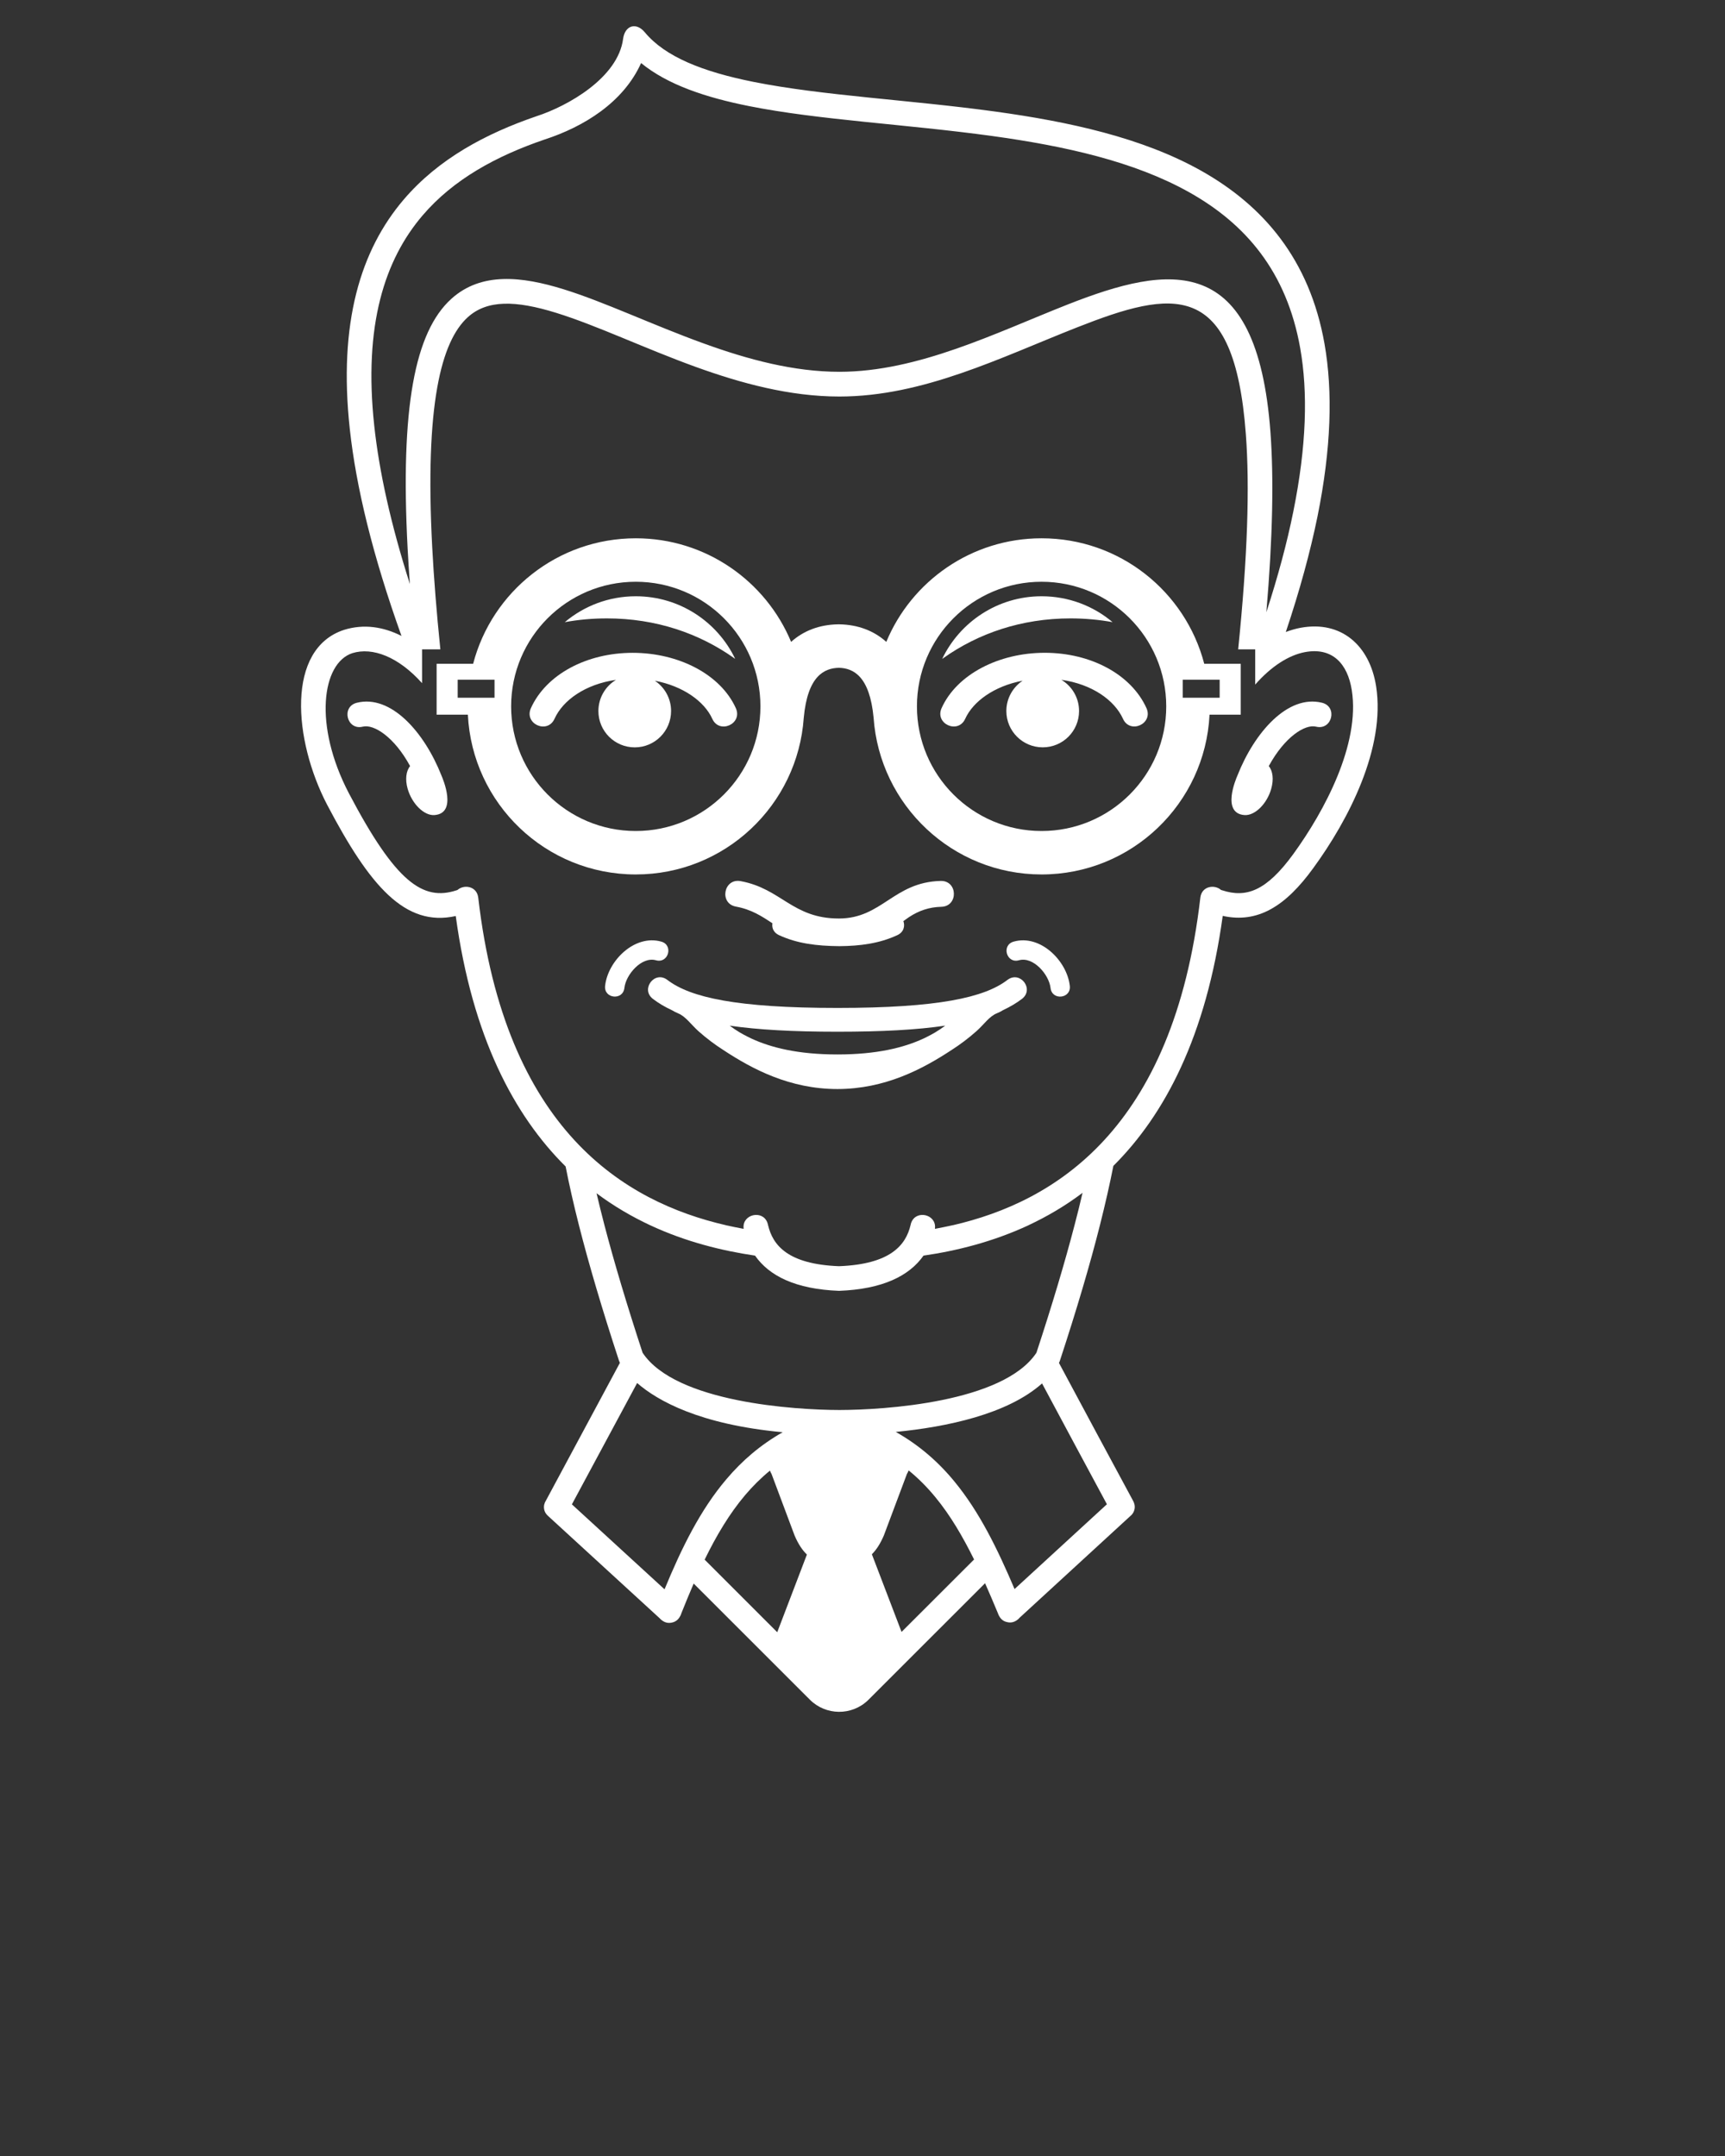 <svg xmlns="http://www.w3.org/2000/svg" xmlns:xlink="http://www.w3.org/1999/xlink" version="1.1" baseProfile="tiny" x="0px" y="0px" viewBox="0 0 100 125" xml:space="preserve"><rect x="0" y="0" width="100" height="125" fill="#333333" stroke="none"/><g><g><path fill="#fff"  d="M62.059,35.853c0.836,0,1.651,0.075,2.438,0.218c-1.112-0.938-2.549-1.501-4.115-1.501c-2.541,0-4.733,1.484-5.763,3.632    l0.062-0.043C56.707,36.721,59.217,35.854,62.059,35.853z"/><path fill="#fff"  d="M55.955,41.672c0.455-1.004,1.679-1.894,3.327-2.206c-0.565,0.378-0.943,1.023-0.943,1.757    c0,1.164,0.945,2.106,2.108,2.106c1.168,0,2.107-0.943,2.107-2.106c0-0.768-0.41-1.44-1.025-1.809    c1.785,0.252,3.08,1.184,3.57,2.257c0.408,0.912,1.773,0.294,1.362-0.618c-0.883-1.951-3.224-3.206-5.896-3.206    c-2.659,0-5.096,1.247-5.979,3.206C54.176,41.967,55.543,42.584,55.955,41.672z"/><path fill="#fff"  d="M20.688,40.744c-0.924,0.229-0.582,1.616,0.343,1.386c0.639-0.157,1.823,0.591,2.743,2.286    c-0.232,0.283-0.298,0.773-0.14,1.324c0.246,0.854,0.943,1.562,1.555,1.516c1.34-0.104,0.485-2.099,0.404-2.29    C24.602,42.453,22.667,40.255,20.688,40.744z"/><path fill="#fff"  d="M72.139,47.256c0.611,0.047,1.312-0.661,1.553-1.516c0.158-0.551,0.095-1.04-0.14-1.324    c0.921-1.695,2.104-2.443,2.741-2.286c0.928,0.229,1.27-1.158,0.344-1.387c-1.977-0.488-3.912,1.708-4.902,4.222    C71.65,45.157,70.797,47.151,72.139,47.256z"/><path fill="#fff"  d="M58.766,54.592c-0.727,0.201-0.422,1.284,0.301,1.083c0.836-0.237,1.748,0.835,1.834,1.603    c0.08,0.748,1.201,0.625,1.117-0.117C61.859,55.71,60.309,54.157,58.766,54.592z"/><path fill="#fff"  d="M54.568,52.574c0.998-0.025,0.961-1.527-0.039-1.499c-2.729,0.069-3.396,2.178-5.897,2.178    c-2.694,0-3.333-1.733-5.698-2.167c-0.985-0.179-1.254,1.295-0.271,1.477c0.902,0.164,1.498,0.56,2.115,0.965    c-0.043,0.264,0.061,0.541,0.38,0.689c1.051,0.485,2.173,0.629,3.508,0.639c1.181-0.01,2.305-0.15,3.354-0.639    c0.375-0.174,0.451-0.525,0.35-0.814l0.324-0.229C53.273,52.794,53.864,52.592,54.568,52.574z"/><path fill="#fff"  d="M38.029,55.675c0.722,0.201,1.026-0.882,0.304-1.083c-1.546-0.435-3.099,1.118-3.254,2.565    c-0.083,0.745,1.034,0.868,1.118,0.12C36.281,56.51,37.193,55.438,38.029,55.675z"/><path fill="#fff"  d="M55.18,60.866c0.483-0.31,0.959-0.666,1.428-1.083c0.435-0.385,0.734-0.852,1.172-1.03    c0.152-0.063,0.277-0.128,0.38-0.194c0.409-0.19,0.771-0.408,1.086-0.647c0.729-0.562-0.106-1.655-0.843-1.099    c-1.327,1.021-4.021,1.625-9.859,1.625s-8.525-0.604-9.857-1.625c-0.731-0.56-1.569,0.537-0.839,1.099    c0.323,0.248,0.69,0.466,1.114,0.663c0.095,0.062,0.216,0.119,0.36,0.182c0.435,0.182,0.74,0.646,1.169,1.03    c0.469,0.417,0.944,0.772,1.429,1.083c1.711,1.131,3.883,2.27,6.632,2.271C51.296,63.135,53.467,61.997,55.18,60.866z     M43.575,60.22l-0.229-0.112c-0.161-0.08-0.314-0.164-0.458-0.248c-0.204-0.123-0.399-0.252-0.586-0.394    c1.637,0.239,3.681,0.351,6.24,0.351c2.567,0,4.618-0.108,6.256-0.353c-0.188,0.142-0.386,0.272-0.59,0.396    c-0.146,0.084-0.295,0.168-0.457,0.248l-0.229,0.112c-1.123,0.517-2.681,0.915-4.974,0.915    C46.256,61.135,44.697,60.736,43.575,60.22z"/><path fill="#fff"  d="M38.903,41.224c0-0.734-0.374-1.379-0.942-1.757c1.648,0.312,2.875,1.202,3.33,2.206c0.411,0.912,1.779,0.294,1.365-0.618    c-0.886-1.959-3.318-3.206-5.979-3.206c-2.674,0-5.015,1.255-5.899,3.206c-0.411,0.912,0.955,1.53,1.369,0.618    c0.483-1.074,1.785-2.005,3.565-2.257c-0.614,0.369-1.022,1.041-1.022,1.809c0,1.164,0.943,2.106,2.107,2.106    C37.959,43.331,38.903,42.388,38.903,41.224z"/><path fill="#fff"  d="M42.561,38.159l0.058,0.039c-1.029-2.147-3.222-3.628-5.763-3.628c-1.567,0-3.004,0.565-4.115,1.502    c0.788-0.146,1.605-0.219,2.443-0.219C38.025,35.853,40.537,36.721,42.561,38.159z"/><path fill="#fff"  d="M46.595,41.608c0.224-2.405,1.175-2.871,2.035-2.89c0.839,0.019,1.786,0.485,2.013,2.89    c0.353,5.077,4.578,9.091,9.737,9.091c5.222,0,9.485-4.104,9.738-9.264h1.809v-2.95h-2.116c-1.092-4.188-4.896-7.276-9.431-7.276    c-4.056,0-7.536,2.479-9.001,6.005c-0.721-0.646-1.643-1-2.734-1.017h-0.052c-1.091,0.017-2.012,0.372-2.732,1.017    c-1.469-3.526-4.948-6.005-9.004-6.005c-4.528,0-8.335,3.088-9.429,7.276h-2.117v2.95h1.812c0.251,5.159,4.513,9.264,9.734,9.264    C42.02,50.699,46.246,46.685,46.595,41.608z M68.566,39.407h2.139v1.047h-2.139V39.407z M60.38,33.729    c3.99,0,7.228,3.234,7.228,7.225c0,3.991-3.234,7.226-7.228,7.226c-3.989,0-7.224-3.234-7.224-7.226    C53.156,36.963,56.391,33.729,60.38,33.729z M28.668,40.454h-2.135v-1.047h2.135V40.454z M29.631,40.954    c0-3.991,3.235-7.225,7.225-7.225c3.991,0,7.227,3.234,7.227,7.225c0,3.991-3.236,7.226-7.227,7.226    C32.867,48.18,29.631,44.945,29.631,40.954z"/></g></g><path fill="#fff"  d="M79.775,39.793c-0.371-2.376-2.025-3.83-4.381-3.395c-0.287,0.054-0.57,0.136-0.854,0.244  c0.812-2.425,1.418-4.648,1.835-6.69c0.799-3.95,0.896-7.249,0.407-10.024c-0.866-4.896-3.554-8.009-7.155-10.032  c-3.423-1.921-7.664-2.84-11.926-3.427c-4.936-0.68-9.995-0.917-14.013-1.72c-2.957-0.591-5.132-1.459-6.306-2.874  c-0.505-0.608-1.157-0.402-1.261,0.381c-0.296,2.25-3.198,3.893-5.021,4.483c-2.918,1-5.674,2.459-7.698,4.833  c-2.498,2.929-3.794,7.139-3.125,13.299c0.367,3.365,1.323,7.326,2.997,11.999c-1.048-0.529-2.172-0.708-3.323-0.354  c-3.384,1.1-2.938,6.399-0.987,10.143c2.475,4.713,4.518,7.104,7.456,6.45c0.961,7.02,3.389,11.566,6.369,14.521  c0.204,1.044,0.46,2.182,0.772,3.407c0.578,2.274,1.346,4.875,2.319,7.842l0.033,0.084l0.023,0.052l-4.285,7.979  c-0.094,0.145-0.14,0.318-0.108,0.499c0.027,0.174,0.129,0.323,0.266,0.433l6.425,5.891c0.049,0.056,0.104,0.104,0.165,0.146  c0.186,0.132,0.384,0.154,0.561,0.108c0.178-0.036,0.347-0.146,0.456-0.346c0.039-0.062,0.067-0.127,0.086-0.197  c0.236-0.592,0.47-1.16,0.711-1.717l6.735,6.732c0.919,0.922,2.431,0.95,3.383,0.021l6.774-6.772  c0.248,0.556,0.492,1.136,0.74,1.729c0.021,0.063,0.049,0.129,0.086,0.189c0.11,0.195,0.277,0.305,0.459,0.337  c0.176,0.046,0.375,0.021,0.56-0.112c0.06-0.039,0.112-0.086,0.157-0.142l6.398-5.877c0.137-0.104,0.237-0.258,0.268-0.435  c0.031-0.18-0.017-0.354-0.106-0.502l-2.013-3.736l-2.266-4.225l0.029-0.059l0.031-0.084c0.975-2.967,1.74-5.564,2.316-7.842  c0.313-1.241,0.572-2.385,0.779-3.438c2.969-2.955,5.38-7.5,6.339-14.494c2.023,0.448,3.644-0.552,5.25-2.771  C78.189,47.515,80.328,43.358,79.775,39.793z M21.698,24.707c-0.639-5.872,0.616-9.655,2.792-12.208  c1.795-2.105,4.28-3.45,7.068-4.406c2.299-0.745,4.582-2.162,5.607-4.437c1.547,1.268,3.766,1.997,6.252,2.494  c4.034,0.807,9.123,1.05,14.106,1.736c4.209,0.581,8.229,1.473,11.414,3.26c3.271,1.832,5.654,4.607,6.438,9.043  c0.449,2.54,0.373,5.649-0.402,9.479c-0.361,1.791-0.88,3.73-1.561,5.828c0.372-4.366,0.434-7.791,0.236-10.453  c-0.785-10.496-5.844-9.716-11.756-7.388c-4.162,1.641-8.664,3.901-13.231,3.901c-2.647,0-5.29-0.71-7.846-1.636  c-2.984-1.078-5.763-2.411-8.152-3.152c-2.403-0.744-4.757-1.015-6.497,0.556c-2.126,1.919-2.963,6.322-2.536,14.475  c0.037,0.659,0.078,1.348,0.131,2.062C22.644,30.357,21.983,27.331,21.698,24.707z M38.524,92.145l-5.371-4.926l3.782-7.035  c1.185,1.032,3.63,2.407,8.438,2.854c-1.286,0.729-2.351,1.646-3.263,2.723C40.593,87.546,39.513,89.75,38.524,92.145z   M45.057,94.633l-4.208-4.208c0.688-1.409,1.439-2.669,2.35-3.745c0.437-0.514,0.913-0.99,1.437-1.418  c0.022,0.066,0.05,0.131,0.09,0.192l1.338,3.573c0.216,0.505,0.455,0.855,0.713,1.102L45.057,94.633z M52.264,94.615l-1.721-4.502  c0.251-0.248,0.482-0.596,0.693-1.086l1.34-3.573c0.039-0.063,0.074-0.134,0.098-0.204c0.574,0.467,1.087,0.988,1.557,1.561  c0.858,1.043,1.57,2.256,2.237,3.604L52.264,94.615z M62.398,83.921l1.771,3.292l-5.354,4.917c-0.98-2.305-2.026-4.462-3.485-6.235  c-0.938-1.144-2.052-2.113-3.401-2.875c2.944-0.287,6.479-1.026,8.48-2.812L62.398,83.921z M62.29,71.04  c-0.563,2.166-1.299,4.626-2.207,7.39c-1.917,2.887-8.844,3.314-11.42,3.319c-2.567-0.005-9.496-0.435-11.411-3.319  c-0.907-2.766-1.644-5.226-2.21-7.39l-0.001-0.004c-0.169-0.644-0.32-1.263-0.459-1.853c1.008,0.754,2.055,1.36,3.109,1.854  c2.067,0.963,4.166,1.479,6.079,1.761c0.818,1.172,2.342,1.946,4.871,2.042c2.524-0.096,4.068-0.865,4.896-2.042  c1.91-0.276,4.018-0.798,6.088-1.761v-0.002c1.061-0.497,2.117-1.111,3.131-1.877C62.617,69.764,62.461,70.389,62.29,71.04z   M74.984,49.502c-1.57,2.162-2.74,2.571-4.137,2.114L70.787,51.6c-0.377-0.338-1.124-0.229-1.202,0.445  C68.02,65.54,61.098,69.682,55.238,71.036h-0.016c-0.347,0.078-0.688,0.147-1.023,0.21c0.01-0.072,0.01-0.143,0.002-0.206  c-0.088-0.709-1.217-0.874-1.408-0.044c-0.005,0.012-0.006,0.023-0.008,0.04h-0.001c-0.276,1.151-1.161,2.262-4.144,2.376  c-2.977-0.114-3.837-1.221-4.113-2.372v-0.004c-0.002-0.015-0.006-0.027-0.01-0.04c-0.19-0.83-1.32-0.665-1.409,0.044l0,0  c-0.009,0.063-0.008,0.134,0.002,0.206c-0.334-0.062-0.678-0.132-1.023-0.206l-0.001-0.004c-5.863-1.351-12.797-5.484-14.362-18.991  c-0.079-0.674-0.826-0.783-1.204-0.445l-0.06,0.02c-1.934,0.628-3.509-0.436-6.237-5.631c-2.063-3.95-1.561-7.549,0.206-8.122  c1.172-0.36,2.668,0.212,4.038,1.741v-1.96h1.061c-0.223-2.179-0.378-4.146-0.472-5.92c-0.435-8.274,0.518-11.941,2.066-13.34  c1.116-1.007,2.751-0.984,5.117-0.251c2.373,0.736,5.129,2.062,8.1,3.138c2.609,0.943,5.431,1.715,8.321,1.715  c4.859,0,9.344-2.262,13.761-4.002c5.57-2.196,9.13-2.845,9.802,6.183c0.229,3.042,0.102,7.109-0.445,12.478h0.988v2.042  c0.938-1.071,1.957-1.71,2.887-1.883c1.568-0.291,2.468,0.649,2.713,2.216C78.852,43.15,76.788,47.013,74.984,49.502z"/></svg>
